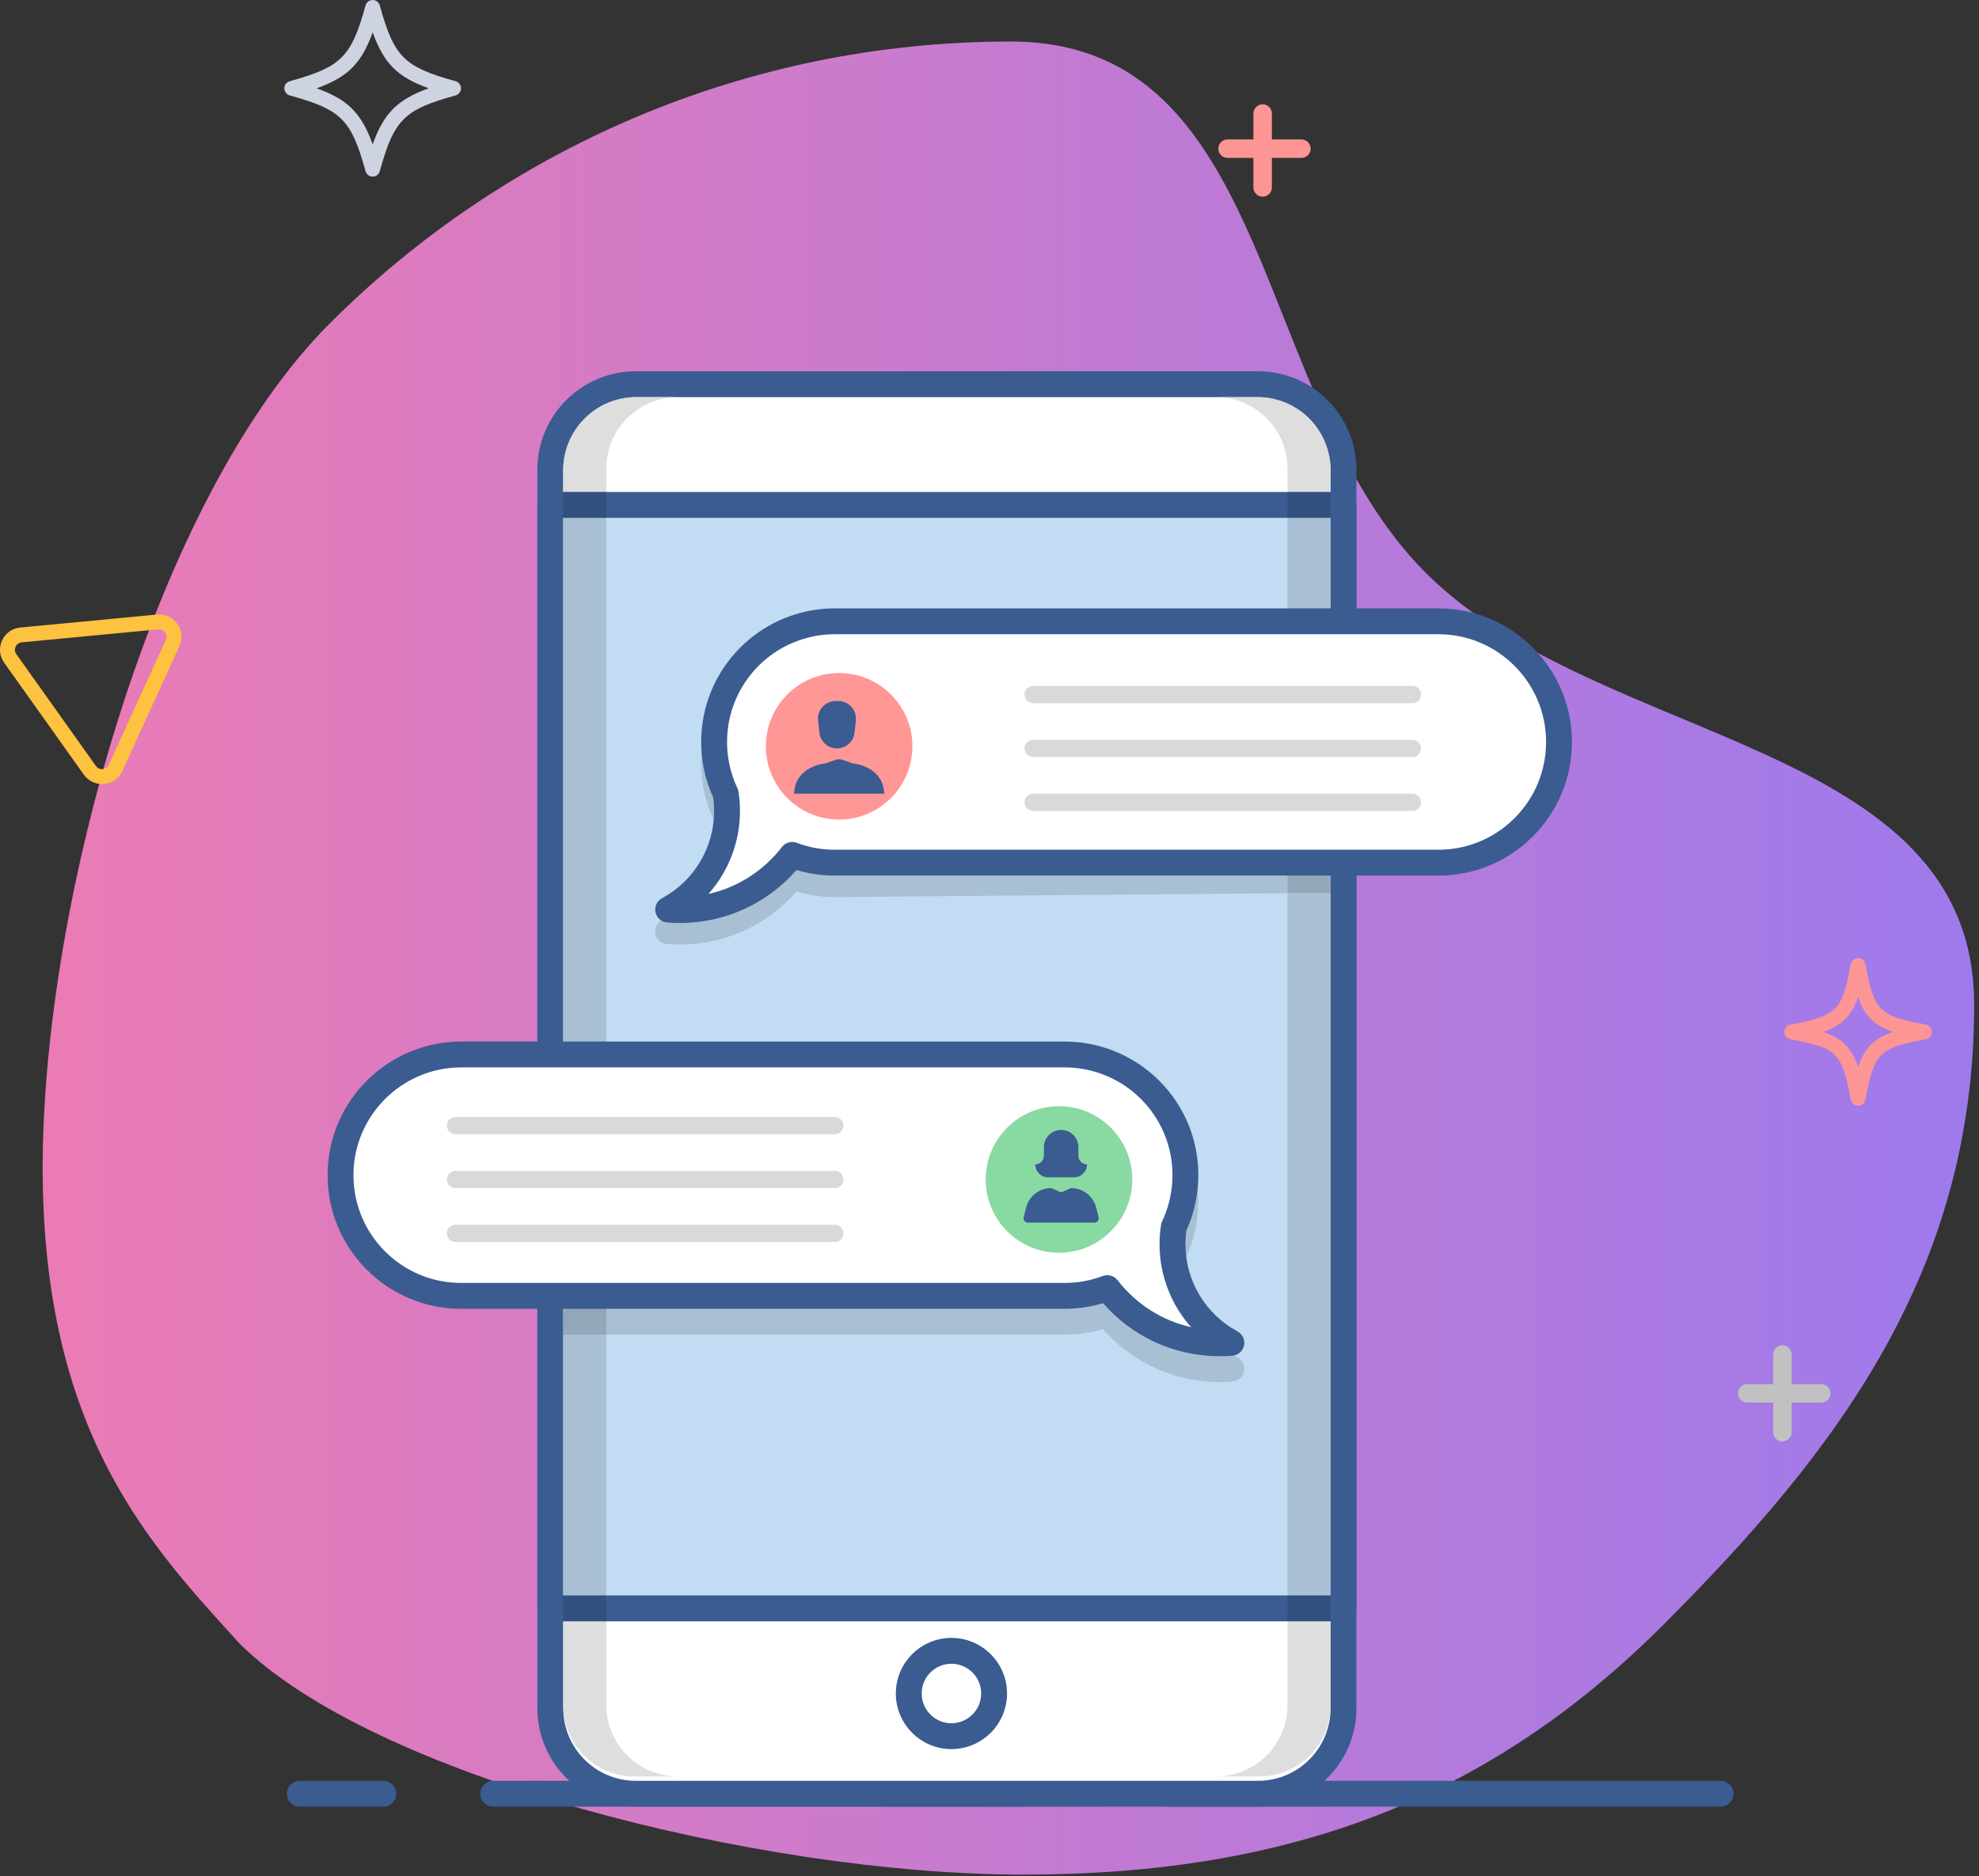 <svg width="327" height="310" viewBox="0 0 327 310" fill="none" xmlns="http://www.w3.org/2000/svg">
<rect x="0" y="0" width="327" height="310" fill="#333333" stroke="none"/>
<path fill-rule="evenodd" clip-rule="evenodd" d="M326.204 166.055C326.204 210.014 303.68 239.646 274.872 268.454C246.064 297.262 213.141 309.766 169.181 309.766C125.222 309.766 61.5 293.5 39.5 271.5C25 255.5 7.052 236.913 7.052 192.954C7.052 148.994 25.638 82.297 54.447 53.488C83.254 24.681 123.052 6.863 167.012 6.863C210.972 6.863 206.783 65.853 235.591 94.661C264.4 123.469 326.204 122.095 326.204 166.055Z" fill="url(#paint0_linear)"/>
<path fill-rule="evenodd" clip-rule="evenodd" d="M300.926 228.714H296.042V223.83C296.042 222.987 295.358 222.304 294.515 222.304C293.672 222.304 292.989 222.987 292.989 223.83V228.714H288.715C287.873 228.714 287.189 229.398 287.189 230.241C287.189 231.084 287.873 231.767 288.715 231.767H292.989V236.651C292.989 237.494 293.672 238.177 294.515 238.177C295.358 238.177 296.042 237.494 296.042 236.651V231.767H300.926C301.769 231.767 302.453 231.084 302.453 230.241C302.453 229.398 301.769 228.714 300.926 228.714Z" fill="#C1C1C1"/>
<path fill-rule="evenodd" clip-rule="evenodd" d="M208.631 32.5C207.788 32.5 207.105 31.817 207.105 30.974V18.763C207.105 17.921 207.788 17.238 208.631 17.238C209.474 17.238 210.157 17.921 210.157 18.763V30.974C210.157 31.817 209.474 32.5 208.631 32.5Z" fill="#FE9595"/>
<path fill-rule="evenodd" clip-rule="evenodd" d="M215.042 26.09H202.831C201.989 26.09 201.306 25.407 201.306 24.564C201.306 23.721 201.989 23.037 202.831 23.037H215.042C215.884 23.037 216.567 23.721 216.567 24.564C216.567 25.407 215.884 26.09 215.042 26.09Z" fill="#FE9595"/>
<path fill-rule="evenodd" clip-rule="evenodd" d="M301.267 170.513C304.382 171.589 305.942 173.15 307.019 176.266C308.095 173.15 309.656 171.589 312.772 170.513C309.656 169.437 308.095 167.875 307.019 164.76C305.942 167.875 304.382 169.437 301.267 170.513ZM307.019 182.711C306.426 182.711 305.917 182.287 305.809 181.704C304.388 173.984 303.549 173.144 295.829 171.722C295.245 171.615 294.821 171.106 294.821 170.513C294.821 169.919 295.245 169.41 295.829 169.303C303.549 167.882 304.388 167.043 305.809 159.322C305.917 158.738 306.426 158.314 307.019 158.314C307.612 158.314 308.122 158.738 308.229 159.322C309.65 167.043 310.49 167.882 318.21 169.303C318.793 169.41 319.217 169.919 319.217 170.513C319.217 171.106 318.793 171.615 318.21 171.722C310.49 173.144 309.65 173.984 308.229 181.704C308.122 182.287 307.612 182.711 307.019 182.711Z" fill="#FE9595"/>
<path fill-rule="evenodd" clip-rule="evenodd" d="M2.992 106.355C2.756 106.52 2.632 106.74 2.576 106.859C2.487 107.053 2.322 107.561 2.693 108.082L15.855 126.581C16.227 127.103 16.761 127.113 16.974 127.094C17.187 127.073 17.71 126.962 17.977 126.38L27.415 105.732C27.682 105.149 27.422 104.681 27.299 104.507C27.175 104.333 26.819 103.935 26.18 103.995L3.579 106.145C3.334 106.169 3.141 106.251 2.992 106.355ZM19.095 126.891L19.1 126.888L19.095 126.891ZM18.975 128.897C18.464 129.255 17.861 129.48 17.207 129.542C15.88 129.668 14.625 129.094 13.851 128.008L0.689 109.509C-0.085 108.422 -0.215 107.049 0.339 105.837C0.894 104.623 2.018 103.824 3.346 103.696L25.947 101.547C27.275 101.421 28.53 101.994 29.303 103.081C30.076 104.168 30.207 105.541 29.653 106.755L20.214 127.403H20.214C19.932 128.019 19.503 128.528 18.975 128.897Z" fill="#FDC23F"/>
<path fill-rule="evenodd" clip-rule="evenodd" d="M52.321 14.592C57.479 16.447 59.722 18.691 61.578 23.849C63.433 18.69 65.675 16.448 70.835 14.592C65.677 12.737 63.433 10.494 61.578 5.335C59.722 10.494 57.479 12.737 52.321 14.592ZM61.578 29.184C61.029 29.184 60.547 28.818 60.401 28.288C58.046 19.761 56.409 18.123 47.882 15.769C47.352 15.623 46.986 15.141 46.986 14.592C46.986 14.043 47.352 13.561 47.882 13.415C56.409 11.062 58.046 9.423 60.401 0.896C60.547 0.367 61.029 0 61.578 0C62.127 0 62.609 0.367 62.755 0.896C65.11 9.423 66.748 11.061 75.274 13.415C75.804 13.561 76.17 14.043 76.17 14.592C76.17 15.141 75.804 15.623 75.274 15.769C66.748 18.124 65.11 19.761 62.755 28.288C62.609 28.818 62.127 29.184 61.578 29.184Z" fill="#CED3E2"/>
<path fill-rule="evenodd" clip-rule="evenodd" d="M284.307 298.536H192.679C191.631 298.536 190.659 297.829 190.474 296.798C190.23 295.441 191.265 294.263 192.575 294.263H284.202C285.25 294.263 286.221 294.97 286.407 296.001C286.651 297.358 285.617 298.536 284.307 298.536Z" fill="#3A5C91"/>
<path fill-rule="evenodd" clip-rule="evenodd" d="M63.332 294.263H49.625C48.576 294.263 47.605 294.974 47.422 296.007C47.183 297.364 48.214 298.536 49.524 298.536H63.332C64.512 298.536 65.469 297.58 65.469 296.399C65.469 295.219 64.512 294.263 63.332 294.263Z" fill="#3A5C91"/>
<path fill-rule="evenodd" clip-rule="evenodd" d="M169.862 294.263H81.495C80.315 294.263 79.358 295.219 79.358 296.399C79.358 297.58 80.315 298.536 81.495 298.536H169.782C170.818 298.536 171.767 297.835 171.96 296.816C172.217 295.45 171.173 294.263 169.862 294.263Z" fill="#3A5C91"/>
<path fill-rule="evenodd" clip-rule="evenodd" d="M221.99 77.591V282.297C221.99 290.085 215.675 296.4 207.887 296.4H105.036C97.246 296.4 90.933 290.085 90.933 282.296V77.591C90.933 69.802 97.246 63.488 105.036 63.488H207.886C215.675 63.488 221.99 69.802 221.99 77.591Z" fill="white"/>
<path fill-rule="evenodd" clip-rule="evenodd" d="M105.036 65.625C98.437 65.625 93.07 70.993 93.07 77.591V282.296C93.07 288.894 98.437 294.263 105.036 294.263H207.887C214.486 294.263 219.853 288.895 219.853 282.297V77.591C219.853 70.993 214.485 65.625 207.886 65.625H105.036ZM207.887 298.536H105.036C96.081 298.536 88.796 291.251 88.796 282.296V77.591C88.796 68.636 96.081 61.351 105.036 61.351H207.886C216.841 61.351 224.127 68.636 224.127 77.591V282.297C224.127 291.251 216.842 298.536 207.887 298.536Z" fill="#3A5C91"/>
<path fill-rule="evenodd" clip-rule="evenodd" d="M90.933 265.772H221.99V83.431H90.933V265.772Z" fill="#C2DDF3"/>
<path fill-rule="evenodd" clip-rule="evenodd" d="M93.07 263.635H219.853V85.568H93.07V263.635ZM221.99 267.909H90.933C89.752 267.909 88.796 266.952 88.796 265.772V83.431C88.796 82.251 89.752 81.295 90.933 81.295H221.99C223.17 81.295 224.127 82.251 224.127 83.431V265.772C224.127 266.952 223.17 267.909 221.99 267.909Z" fill="#3A5C91"/>
<path fill-rule="evenodd" clip-rule="evenodd" d="M112.063 293.55H104.822C98.331 293.55 93.069 288.288 93.069 281.798V267.909H100.192V281.802C100.192 288.28 105.517 293.55 112.063 293.55ZM100.192 81.295H93.069V77.591C93.069 70.992 98.437 65.625 105.035 65.625H112.063C105.517 65.625 100.192 70.895 100.192 77.374V81.295Z" fill="#DEDEDE"/>
<path fill-rule="evenodd" clip-rule="evenodd" d="M93.069 77.591V77.377C93.069 70.886 98.331 65.625 104.822 65.625H105.035C98.437 65.625 93.069 70.992 93.069 77.591Z" fill="#32507E"/>
<path fill-rule="evenodd" clip-rule="evenodd" d="M100.192 263.635H93.069V214.133V220.543H100.192V263.635ZM93.069 174.246H100.192V85.568H93.069V174.246Z" fill="#A9C0D4"/>
<path fill-rule="evenodd" clip-rule="evenodd" d="M93.069 267.909H100.192V263.635H93.069V267.909ZM93.069 85.568H100.192V81.295H93.069V85.568Z" fill="#32507E"/>
<path fill-rule="evenodd" clip-rule="evenodd" d="M208.101 293.551H200.859C207.405 293.551 212.731 288.281 212.731 281.802V267.909H219.853V281.798C219.853 288.288 214.591 293.551 208.101 293.551Z" fill="#DEDEDE"/>
<path fill-rule="evenodd" clip-rule="evenodd" d="M219.853 81.295H212.731V77.374C212.731 70.895 207.405 65.625 200.859 65.625H207.887C214.485 65.625 219.853 70.993 219.853 77.591V81.295Z" fill="#DEDEDE"/>
<path fill-rule="evenodd" clip-rule="evenodd" d="M219.853 81.295V77.591C219.853 70.993 214.485 65.625 207.886 65.625H208.101C214.591 65.625 219.853 70.886 219.853 77.377V81.295Z" fill="#32507E"/>
<path fill-rule="evenodd" clip-rule="evenodd" d="M219.853 263.635H212.73V147.598L219.853 147.536V263.635ZM212.73 102.663H219.853V85.568H212.73V102.663Z" fill="#A9C0D4"/>
<path fill-rule="evenodd" clip-rule="evenodd" d="M219.853 267.909H212.73V263.635H219.853V147.536V267.909ZM219.853 102.663V85.568H212.73V81.295H219.853V102.663Z" fill="#32507E"/>
<path fill-rule="evenodd" clip-rule="evenodd" d="M157.209 286.891C153.314 286.891 150.158 283.734 150.158 279.84C150.158 275.945 153.314 272.788 157.209 272.788C161.103 272.788 164.261 275.945 164.261 279.84C164.261 283.734 161.103 286.891 157.209 286.891Z" fill="white"/>
<path fill-rule="evenodd" clip-rule="evenodd" d="M157.209 274.925C154.499 274.925 152.295 277.129 152.295 279.839C152.295 282.55 154.499 284.754 157.209 284.754C159.919 284.754 162.124 282.55 162.124 279.839C162.124 277.129 159.919 274.925 157.209 274.925ZM157.209 289.028C152.143 289.028 148.021 284.906 148.021 279.839C148.021 274.773 152.143 270.651 157.209 270.651C162.276 270.651 166.397 274.773 166.397 279.839C166.397 284.906 162.276 289.028 157.209 289.028Z" fill="#3A5C91"/>
<path fill-rule="evenodd" clip-rule="evenodd" d="M201.569 228.378C194.091 228.378 187.139 225.201 182.259 219.617C180.209 220.23 178.085 220.543 175.928 220.543H100.192V214.133H175.928C178.406 214.133 180.778 213.677 182.971 212.851C187.206 218.312 193.793 221.854 201.211 221.965C202.189 222.857 203.285 223.637 204.483 224.282C205.316 224.731 205.758 225.679 205.565 226.604C205.366 227.53 204.582 228.221 203.642 228.293C202.93 228.35 202.232 228.378 201.569 228.378Z" fill="#A9C0D4"/>
<path fill-rule="evenodd" clip-rule="evenodd" d="M93.069 220.543H100.192V214.133H93.069V220.543Z" fill="#93A7B9"/>
<path fill-rule="evenodd" clip-rule="evenodd" d="M197.245 216.437C195.036 213.388 193.734 209.64 193.734 205.585C193.734 204.617 193.804 203.662 193.954 202.729C194.73 201.091 195.293 199.332 195.593 197.487C195.778 196.411 195.871 195.314 195.871 194.189C195.871 191.195 195.21 188.356 194.027 185.806C196.615 189.492 198.007 193.874 198.007 198.463C198.007 199.702 197.9 200.934 197.701 202.124C197.394 203.997 196.832 205.856 196.02 207.622C195.921 208.342 195.871 209.09 195.871 209.859C195.871 212.166 196.353 214.398 197.245 216.437Z" fill="#A9C0D4"/>
<path fill-rule="evenodd" clip-rule="evenodd" d="M76.21 174.246H175.928C180.764 174.246 185.194 175.969 188.649 178.825C189.126 179.224 189.589 179.645 190.031 180.086C193.635 183.697 195.871 188.683 195.871 194.189C195.871 195.314 195.779 196.411 195.593 197.487C195.293 199.332 194.731 201.091 193.954 202.729C193.805 203.662 193.734 204.617 193.734 205.585C193.734 212.637 197.673 218.762 203.471 221.89C202.844 221.939 202.21 221.968 201.569 221.968C194.005 221.968 187.274 218.399 182.971 212.851C180.777 213.677 178.406 214.133 175.928 214.133H76.21C70.704 214.133 65.718 211.895 62.107 208.292C58.503 204.68 56.267 199.695 56.267 194.189C56.267 183.177 65.198 174.246 76.21 174.246Z" fill="white"/>
<path fill-rule="evenodd" clip-rule="evenodd" d="M182.971 210.714C183.618 210.714 184.247 211.008 184.66 211.541C187.749 215.525 192.025 218.224 196.807 219.303C193.502 215.583 191.597 210.729 191.597 205.585C191.597 204.49 191.68 203.415 191.845 202.392C191.876 202.192 191.936 201.997 192.023 201.814C192.732 200.319 193.223 198.748 193.484 197.144C193.651 196.174 193.734 195.186 193.734 194.189C193.734 189.438 191.881 184.966 188.518 181.596C188.139 181.217 187.722 180.836 187.277 180.464C184.097 177.835 180.063 176.382 175.927 176.382H76.21C66.391 176.382 58.403 184.371 58.403 194.189C58.403 198.939 60.256 203.412 63.62 206.783C66.987 210.143 71.459 211.996 76.21 211.996H175.927C178.085 211.996 180.202 211.611 182.218 210.851C182.464 210.759 182.719 210.714 182.971 210.714ZM201.569 224.104C194.09 224.104 187.135 220.931 182.259 215.345C180.207 215.959 178.083 216.269 175.927 216.269H76.21C70.319 216.269 64.775 213.973 60.597 209.804C56.425 205.624 54.129 200.08 54.129 194.189C54.129 182.014 64.035 172.109 76.21 172.109H175.927C181.054 172.109 186.056 173.909 190.009 177.178C190.561 177.64 191.074 178.108 191.542 178.576C195.711 182.754 198.008 188.298 198.008 194.189C198.008 195.428 197.904 196.66 197.698 197.85C197.394 199.726 196.829 201.581 196.022 203.351C195.921 204.068 195.871 204.818 195.871 205.585C195.871 211.616 199.171 217.143 204.485 220.009C205.318 220.459 205.757 221.404 205.561 222.331C205.365 223.258 204.582 223.946 203.638 224.02C202.926 224.076 202.231 224.104 201.569 224.104Z" fill="#3A5C91"/>
<path fill-rule="evenodd" clip-rule="evenodd" d="M137.942 196.326H75.263C74.476 196.326 73.838 195.688 73.838 194.901C73.838 194.115 74.476 193.477 75.263 193.477H137.942C138.729 193.477 139.367 194.115 139.367 194.901C139.367 195.688 138.729 196.326 137.942 196.326Z" fill="#D9D9D9"/>
<path fill-rule="evenodd" clip-rule="evenodd" d="M137.942 187.423H75.263C74.476 187.423 73.838 186.784 73.838 185.998C73.838 185.212 74.476 184.573 75.263 184.573H137.942C138.729 184.573 139.367 185.212 139.367 185.998C139.367 186.784 138.729 187.423 137.942 187.423Z" fill="#D9D9D9"/>
<path fill-rule="evenodd" clip-rule="evenodd" d="M137.942 205.229H75.263C74.476 205.229 73.838 204.592 73.838 203.805C73.838 203.018 74.476 202.38 75.263 202.38H137.942C138.729 202.38 139.367 203.018 139.367 203.805C139.367 204.592 138.729 205.229 137.942 205.229Z" fill="#D9D9D9"/>
<path fill-rule="evenodd" clip-rule="evenodd" d="M187.089 194.902C187.089 201.589 181.667 207.01 174.98 207.01C168.293 207.01 162.872 201.589 162.872 194.902C162.872 188.214 168.293 182.793 174.98 182.793C181.667 182.793 187.089 188.214 187.089 194.902Z" fill="#89D9A2"/>
<path fill-rule="evenodd" clip-rule="evenodd" d="M178.186 190.984V189.56C178.186 187.986 176.91 186.71 175.337 186.71C173.763 186.71 172.488 187.986 172.488 189.56V190.984C172.488 191.77 171.849 192.409 171.063 192.409C171.063 193.589 172.02 194.545 173.2 194.545H177.473C178.654 194.545 179.61 193.589 179.61 192.409C178.823 192.409 178.186 191.77 178.186 190.984Z" fill="#3A5C91"/>
<path fill-rule="evenodd" clip-rule="evenodd" d="M180.834 202.024H169.838C169.375 202.024 169.034 201.589 169.147 201.139L169.541 199.563C170.016 197.661 171.726 196.326 173.687 196.326L175.336 197.038L176.985 196.326C178.946 196.326 180.656 197.661 181.131 199.563L181.525 201.139C181.638 201.589 181.298 202.024 180.834 202.024Z" fill="#3A5C91"/>
<path fill-rule="evenodd" clip-rule="evenodd" d="M112.301 156.083C111.624 156.083 110.947 156.054 110.228 155.997C109.288 155.926 108.504 155.236 108.305 154.309C108.113 153.383 108.554 152.436 109.388 151.987C110.256 151.519 111.07 150.98 111.826 150.38C111.983 150.383 112.142 150.385 112.301 150.385C119.865 150.385 126.596 146.816 130.897 141.268C133.091 142.093 135.463 142.55 137.942 142.55H212.73V147.597L137.942 148.248C135.783 148.248 133.662 147.934 131.61 147.322C126.731 152.906 119.78 156.083 112.301 156.083Z" fill="#A9C0D4"/>
<path fill-rule="evenodd" clip-rule="evenodd" d="M212.73 147.598V142.55H219.853V147.536L212.73 147.598Z" fill="#93A7B9"/>
<path fill-rule="evenodd" clip-rule="evenodd" d="M115.523 146.23C117.114 143.677 117.999 140.688 117.999 137.564C117.999 136.795 117.949 136.047 117.849 135.327C117.037 133.561 116.475 131.701 116.168 129.807C115.969 128.639 115.862 127.407 115.862 126.168C115.862 120.837 117.74 115.793 121.19 111.783C119.173 114.902 117.999 118.618 117.999 122.606C117.999 123.732 118.091 124.829 118.277 125.904C118.576 127.749 119.138 129.507 119.915 131.146C120.064 132.079 120.136 133.035 120.136 134.003C120.136 138.691 118.394 142.97 115.523 146.23Z" fill="#A9C0D4"/>
<path fill-rule="evenodd" clip-rule="evenodd" d="M237.66 102.663H137.942C133.106 102.663 128.676 104.386 125.221 107.243C124.744 107.641 124.281 108.062 123.839 108.503C120.235 112.115 117.999 117.1 117.999 122.606C117.999 123.732 118.091 124.828 118.277 125.904C118.576 127.749 119.138 129.507 119.915 131.146C120.064 132.079 120.136 133.035 120.136 134.003C120.136 141.054 116.196 147.179 110.399 150.307C111.026 150.356 111.66 150.385 112.301 150.385C119.865 150.385 126.596 146.816 130.897 141.268C133.091 142.093 135.463 142.55 137.942 142.55H237.66C243.166 142.55 248.152 140.312 251.763 136.709C255.366 133.098 257.603 128.112 257.603 122.606C257.603 111.595 248.671 102.663 237.66 102.663Z" fill="white"/>
<path fill-rule="evenodd" clip-rule="evenodd" d="M137.942 104.799C133.807 104.799 129.773 106.252 126.583 108.889C126.152 109.249 125.735 109.63 125.35 110.014C121.988 113.383 120.136 117.856 120.136 122.606C120.136 123.603 120.218 124.591 120.382 125.541C120.646 127.163 121.137 128.735 121.846 130.232C121.932 130.415 121.993 130.609 122.025 130.809C122.189 131.834 122.272 132.908 122.272 134.002C122.272 139.146 120.368 144 117.062 147.72C121.844 146.641 126.12 143.942 129.209 139.958C129.783 139.218 130.773 138.938 131.65 139.268C133.669 140.028 135.786 140.413 137.942 140.413H237.66C242.411 140.413 246.883 138.56 250.253 135.197C253.614 131.829 255.467 127.357 255.467 122.606C255.467 112.788 247.478 104.799 237.66 104.799H137.942ZM112.301 152.521C111.63 152.521 110.952 152.494 110.231 152.437C109.286 152.363 108.504 151.675 108.308 150.748C108.113 149.821 108.551 148.876 109.385 148.426C114.698 145.56 117.999 140.033 117.999 134.002C117.999 133.236 117.948 132.485 117.847 131.768C117.039 129.996 116.475 128.141 116.167 126.246C115.966 125.078 115.862 123.846 115.862 122.606C115.862 116.716 118.158 111.171 122.327 106.994C122.802 106.518 123.315 106.051 123.852 105.602C127.814 102.326 132.815 100.526 137.942 100.526H237.66C249.835 100.526 259.74 110.431 259.74 122.606C259.74 128.497 257.444 134.042 253.275 138.218C249.095 142.39 243.55 144.686 237.66 144.686H137.942C135.787 144.686 133.664 144.376 131.611 143.762C126.733 149.348 119.779 152.521 112.301 152.521Z" fill="#3A5C91"/>
<path fill-rule="evenodd" clip-rule="evenodd" d="M233.386 125.099H170.707C169.92 125.099 169.282 124.461 169.282 123.675C169.282 122.888 169.92 122.25 170.707 122.25H233.386C234.173 122.25 234.811 122.888 234.811 123.675C234.811 124.461 234.173 125.099 233.386 125.099Z" fill="#D9D9D9"/>
<path fill-rule="evenodd" clip-rule="evenodd" d="M233.386 116.196H170.707C169.92 116.196 169.282 115.558 169.282 114.771C169.282 113.984 169.92 113.347 170.707 113.347H233.386C234.173 113.347 234.811 113.984 234.811 114.771C234.811 115.558 234.173 116.196 233.386 116.196Z" fill="#D9D9D9"/>
<path fill-rule="evenodd" clip-rule="evenodd" d="M233.386 134.003H170.707C169.92 134.003 169.282 133.365 169.282 132.578C169.282 131.792 169.92 131.153 170.707 131.153H233.386C234.173 131.153 234.811 131.792 234.811 132.578C234.811 133.365 234.173 134.003 233.386 134.003Z" fill="#D9D9D9"/>
<path fill-rule="evenodd" clip-rule="evenodd" d="M150.763 123.319C150.763 130.006 145.341 135.427 138.654 135.427C131.967 135.427 126.546 130.006 126.546 123.319C126.546 116.631 131.967 111.21 138.654 111.21C145.341 111.21 150.763 116.631 150.763 123.319Z" fill="#FF9797"/>
<path fill-rule="evenodd" clip-rule="evenodd" d="M146.133 131.153H131.176L131.276 130.448C131.627 127.992 133.756 126.518 136.212 126.168C136.842 126.078 138.019 125.455 138.655 125.455C139.29 125.455 140.467 126.078 141.096 126.168C143.554 126.518 145.682 127.992 146.032 130.448L146.133 131.153Z" fill="#3A5C91"/>
<path fill-rule="evenodd" clip-rule="evenodd" d="M138.299 123.675C136.812 123.675 135.563 122.556 135.398 121.079L135.176 119.08C134.984 117.351 136.337 115.84 138.076 115.84H138.52C140.26 115.84 141.613 117.351 141.421 119.08L141.198 121.079C141.034 122.556 139.785 123.675 138.299 123.675Z" fill="#3A5C91"/>
<defs>
<linearGradient id="paint0_linear" x1="7.052" y1="158.314" x2="326.204" y2="158.314" gradientUnits="userSpaceOnUse">
<stop stop-color="#EB7BB4"/>
<stop offset="1" stop-color="#9E7AEC"/>
</linearGradient>
</defs>
</svg>